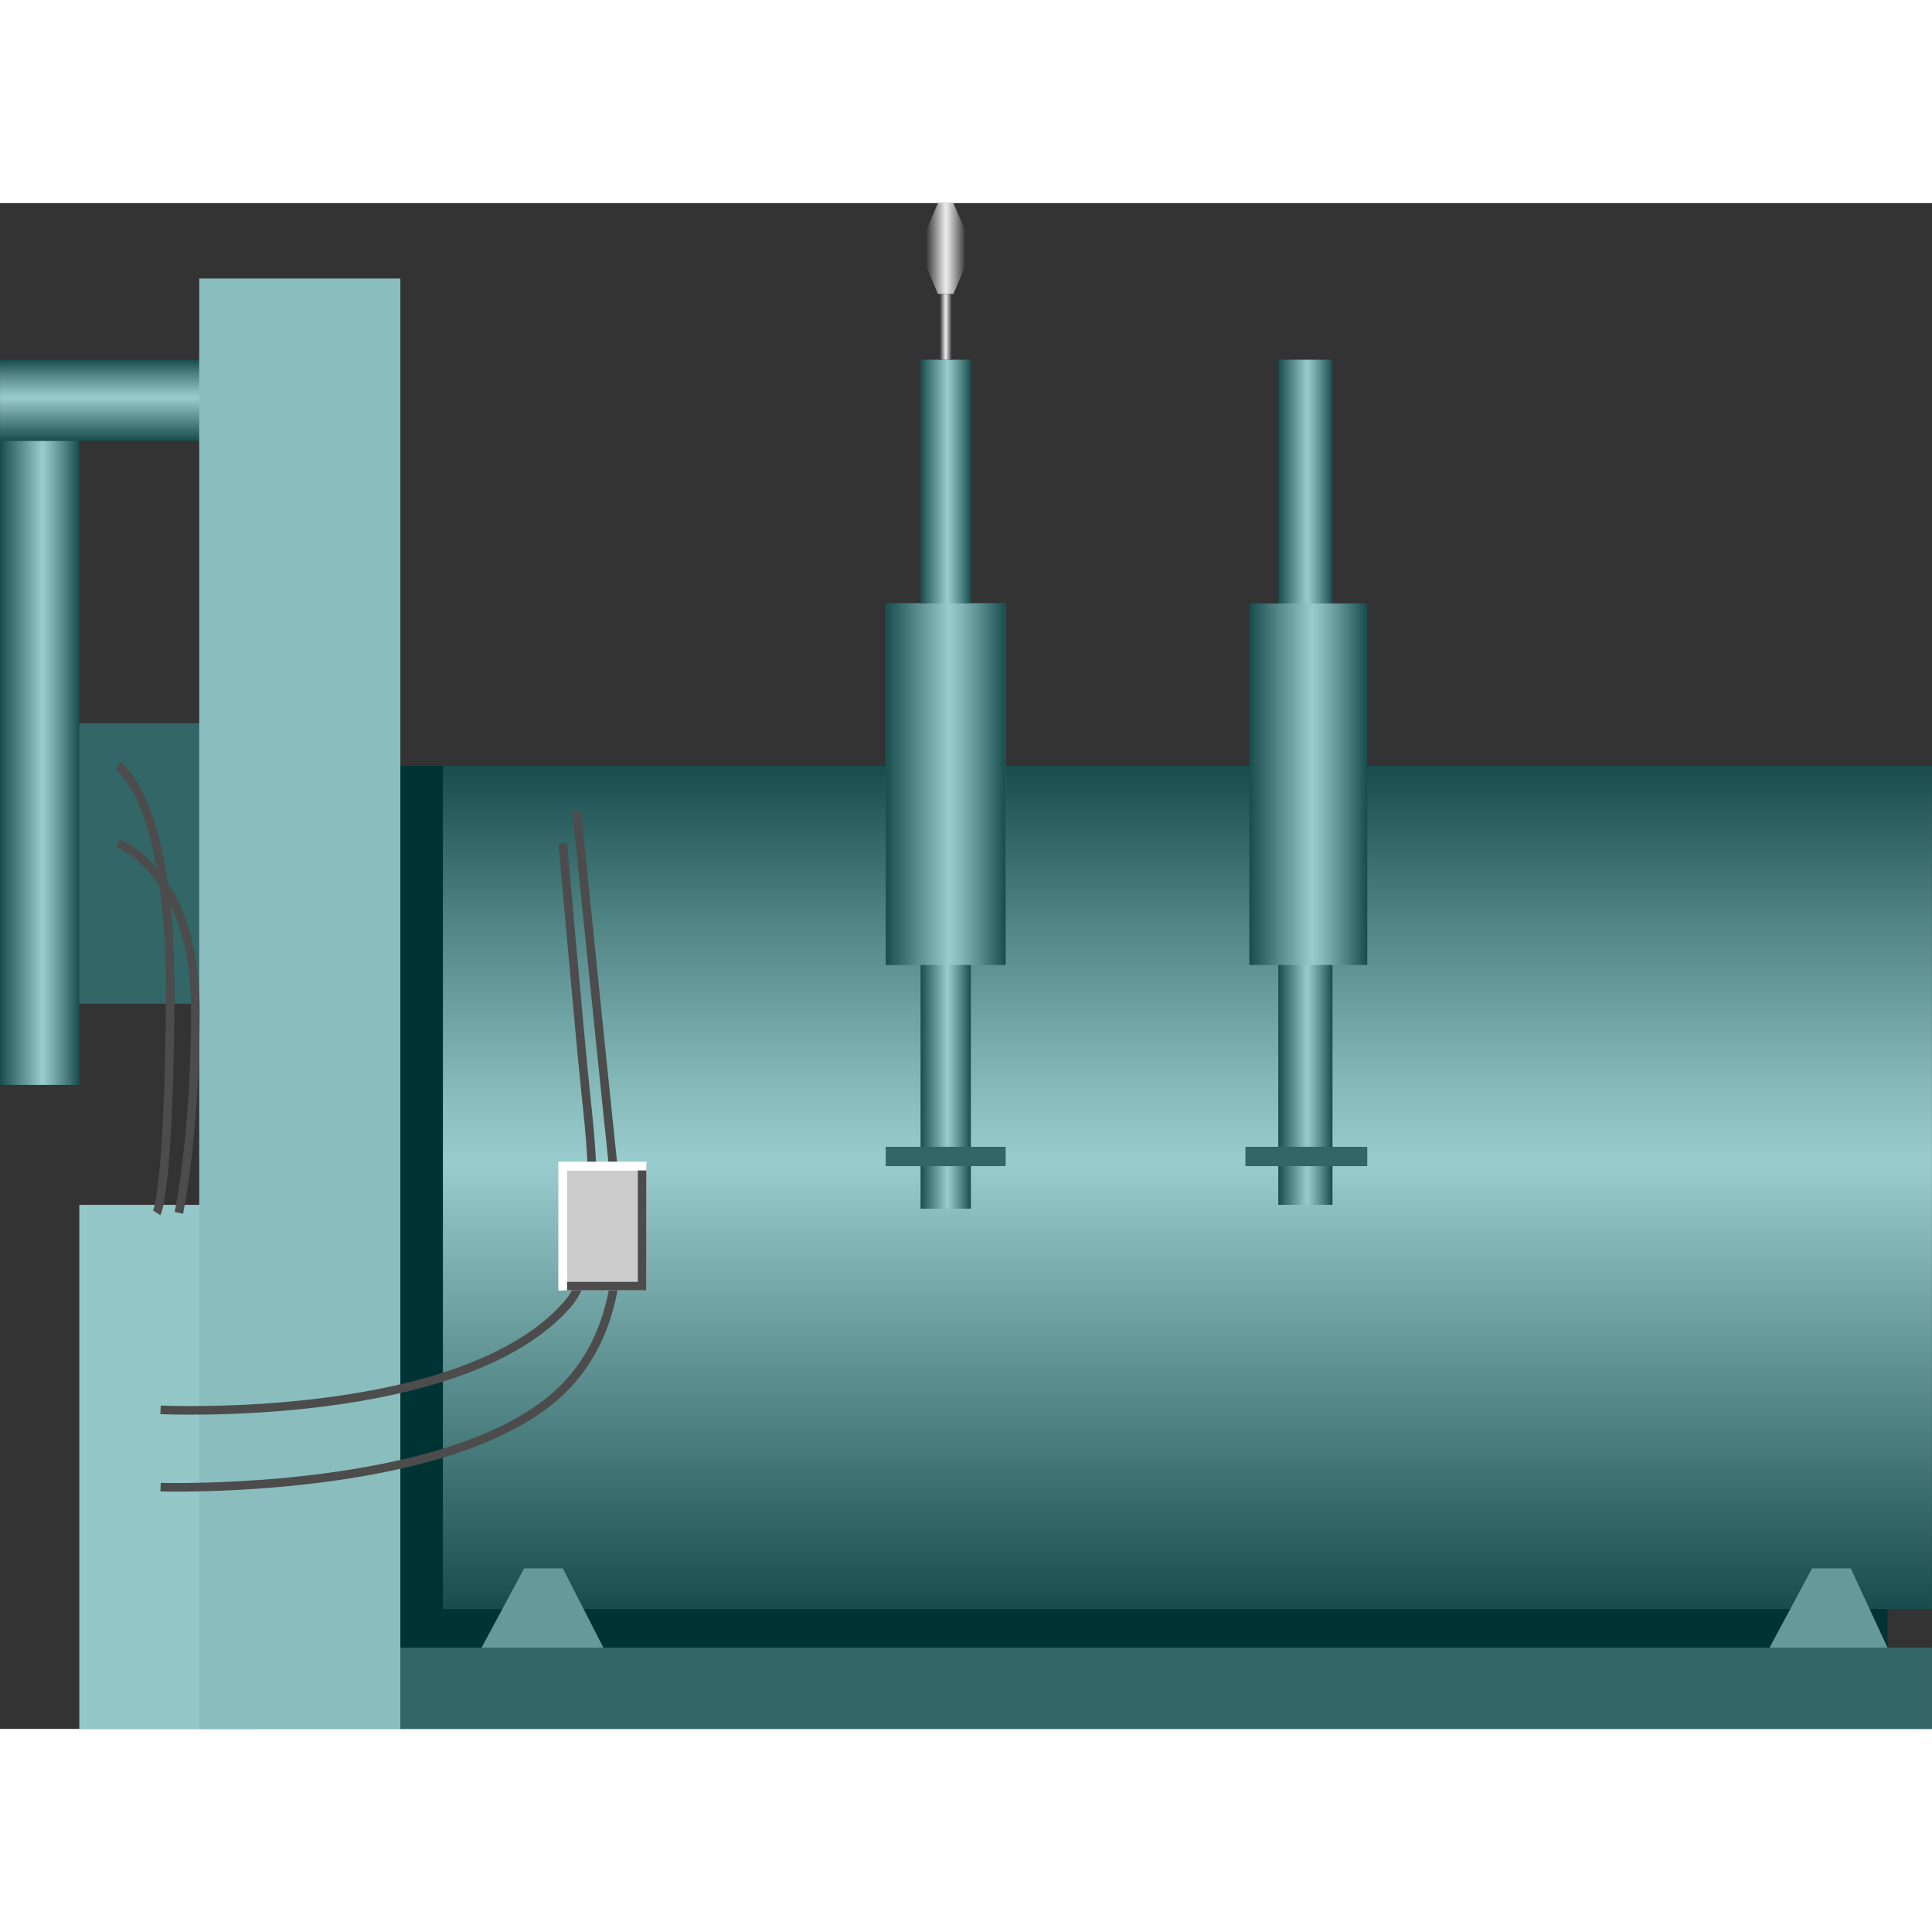 <!DOCTYPE svg PUBLIC "-//W3C//DTD SVG 1.1//EN" "http://www.w3.org/Graphics/SVG/1.1/DTD/svg11.dtd"><svg version="1.1" xmlns="http://www.w3.org/2000/svg" xmlns:xlink="http://www.w3.org/1999/xlink" width="64px" height="64px" viewBox="0 0 112.5 88.848" enable-background="new 0 0 112.5 88.848" xml:space="preserve">
<rect x="0" y="0" width="112.5" height="88.848" fill="#333333" stroke="none"/>
<g id="Group_BoilerBody">
	<path fill="#003333" d="M23.312,32.769h86.596V86.37H23.312V32.769z" />
	<linearGradient id="SVGID_1_" gradientUnits="userSpaceOnUse" x1="69.144" y1="81.867" x2="69.144" y2="32.769">
		<stop offset="0" style="stop-color:#194C4C" />
		<stop offset="0.53" style="stop-color:#99CCCC" />
		<stop offset="0.62" style="stop-color:#86B9B9" />
		<stop offset="0.8" style="stop-color:#558888" />
		<stop offset="1" style="stop-color:#194C4C" />
	</linearGradient>
	<path fill="url(#SVGID_1_)" d="M25.79,32.769h86.708v49.098H25.79V32.769z" />
	<path fill="none" d="M25.79,32.769h86.708v49.098H25.79V32.769" />
	<path fill="#336666" d="M3.237,30.291h10.065V46.62H3.237V30.291z" />
</g>
<g id="Group_EqualizingPipe">
	<linearGradient id="SVGID_2_" gradientUnits="userSpaceOnUse" x1="0.002" y1="31.985" x2="4.619" y2="31.985">
		<stop offset="0" style="stop-color:#194C4C" />
		<stop offset="0.53" style="stop-color:#99CCCC" />
		<stop offset="0.62" style="stop-color:#86B9B9" />
		<stop offset="0.8" style="stop-color:#558888" />
		<stop offset="1" style="stop-color:#194C4C" />
	</linearGradient>
	<path fill="url(#SVGID_2_)" d="M0.002,51.35V12.619h4.617V51.35H0.002z" />
	<linearGradient id="SVGID_3_" gradientUnits="userSpaceOnUse" x1="6.652" y1="13.851" x2="6.652" y2="9.121">
		<stop offset="0" style="stop-color:#194C4C" />
		<stop offset="0.53" style="stop-color:#99CCCC" />
		<stop offset="0.62" style="stop-color:#86B9B9" />
		<stop offset="0.8" style="stop-color:#558888" />
		<stop offset="1" style="stop-color:#194C4C" />
	</linearGradient>
	<path fill="url(#SVGID_3_)" d="M13.302,13.851h-13.3V9.121h13.3V13.851" />
</g>
<g id="Group_Door">
	<path fill="#94C7C7" d="M4.619,58.331h10.144v30.517H4.619V58.331z" />
</g>
<g id="Group_ForceDraughtFanCompartment">
	<path fill="#8ABDBD" d="M11.601,4.392h11.711v84.456H11.601V4.392z" />
	<path fill="none" d="M4.619,58.331" />
	<path fill="none" d="M4.619,58.331h6.981v30.517H4.619" />
	<path fill="none" stroke="#4C4C4C" stroke-width="0.5" d="M6.871,32.769c0,0,3.12,1.947,3.041,13.447S9.124,58.799,9.124,58.799" />
	<path fill="none" stroke="#4C4C4C" stroke-width="0.5" d="M6.871,37.274c0,0,4.474,1.655,4.504,9.571   c0.028,7.288-0.96,11.954-0.96,11.954" />
</g>
<g id="Group_ControlPanel">
	<path fill="none" stroke="#4C4C4C" stroke-width="0.5" d="M9.349,74.772c0,0,17.151,0.496,23.422-5.701   c2.975-2.939,3.563-7.229,3.062-11.753c-0.202-1.824-2.25-21.893-2.25-21.893" />
	<path fill="none" stroke="#4C4C4C" stroke-width="0.5" d="M9.349,70.268c0,0,17.683,0.844,23.728-6.184   c2.201-2.559,1.277-9.846,1.031-12.237c-0.375-3.64-1.336-14.573-1.336-14.573" />
	<path fill="#CCCCCC" stroke="#FFFFFF" stroke-width="0.5" d="M32.771,56.079h4.617v6.981h-4.617V56.079z" />
	<path fill="none" stroke="#4C4C4C" stroke-width="0.5" d="M32.771,63.061h4.617v-7.105" />
	<path fill="none" stroke="#FFFFFF" stroke-width="0.5" d="M32.771,63.315v-7.235h4.87" />
</g>
<g id="Group_SafetyValves">
	<linearGradient id="SVGID_4_" gradientUnits="userSpaceOnUse" x1="74.436" y1="33.726" x2="77.59" y2="33.726">
		<stop offset="0" style="stop-color:#194C4C" />
		<stop offset="0.53" style="stop-color:#99CCCC" />
		<stop offset="0.62" style="stop-color:#86B9B9" />
		<stop offset="0.8" style="stop-color:#558888" />
		<stop offset="1" style="stop-color:#194C4C" />
	</linearGradient>
	<path fill="url(#SVGID_4_)" d="M74.436,58.331V9.121h3.154v49.21H74.436" />
	<linearGradient id="SVGID_5_" gradientUnits="userSpaceOnUse" x1="72.747" y1="33.839" x2="79.616" y2="33.839">
		<stop offset="0" style="stop-color:#194C4C" />
		<stop offset="0.53" style="stop-color:#99CCCC" />
		<stop offset="0.62" style="stop-color:#86B9B9" />
		<stop offset="0.8" style="stop-color:#558888" />
		<stop offset="1" style="stop-color:#194C4C" />
	</linearGradient>
	<path fill="url(#SVGID_5_)" d="M72.747,44.367V23.31h6.869v21.058H72.747z" />
	<path fill="#4C7F7F" d="M51.577,44.367V23.31h6.982v21.058H51.577z" />
	<path fill="#5C8F8F" d="M52.252,44.367V23.31h5.63v21.058H52.252z" />
	<path fill="#6B9E9E" d="M52.928,44.367V23.31h4.279v21.058H52.928z" />
	<path fill="#7AADAD" d="M53.604,44.367V23.31h2.928v21.058H53.604z" />
	<path fill="#8ABDBD" d="M54.279,44.367V23.31h1.577v21.058H54.279z" />
	<path fill="#99CCCC" d="M54.955,44.367V23.31h0.225v21.058H54.955z" />
	<linearGradient id="SVGID_6_" gradientUnits="userSpaceOnUse" x1="53.603" y1="33.839" x2="56.532" y2="33.839">
		<stop offset="0" style="stop-color:#194C4C" />
		<stop offset="0.53" style="stop-color:#99CCCC" />
		<stop offset="0.62" style="stop-color:#86B9B9" />
		<stop offset="0.8" style="stop-color:#558888" />
		<stop offset="1" style="stop-color:#194C4C" />
	</linearGradient>
	<path fill="url(#SVGID_6_)" d="M53.604,58.556V9.121h2.928v49.435H53.604" />
	<linearGradient id="SVGID_7_" gradientUnits="userSpaceOnUse" x1="51.577" y1="33.839" x2="58.559" y2="33.839">
		<stop offset="0" style="stop-color:#194C4C" />
		<stop offset="0.53" style="stop-color:#99CCCC" />
		<stop offset="0.62" style="stop-color:#86B9B9" />
		<stop offset="0.8" style="stop-color:#558888" />
		<stop offset="1" style="stop-color:#194C4C" />
	</linearGradient>
	<path fill="url(#SVGID_7_)" d="M51.577,44.367V23.31h6.982v21.058H51.577z" />
	<linearGradient id="SVGID_8_" gradientUnits="userSpaceOnUse" x1="53.942" y1="2.646" x2="56.194" y2="2.646">
		<stop offset="0" style="stop-color:#383838" />
		<stop offset="0.5" style="stop-color:#ECECEC" />
		<stop offset="0.57" style="stop-color:#D9D9D9" />
		<stop offset="0.71" style="stop-color:#A8A8A8" />
		<stop offset="0.92" style="stop-color:#5A5A5A" />
		<stop offset="1" style="stop-color:#383838" />
	</linearGradient>
	<path fill="url(#SVGID_8_)" d="M54.617,5.292l-0.675-1.576v-2.14L54.617,0h0.901l0.676,1.576v2.14l-0.676,1.576H54.617z" />
	<linearGradient id="SVGID_9_" gradientUnits="userSpaceOnUse" x1="54.73" y1="7.207" x2="55.405" y2="7.207">
		<stop offset="0" style="stop-color:#383838" />
		<stop offset="0.5" style="stop-color:#ECECEC" />
		<stop offset="0.57" style="stop-color:#D9D9D9" />
		<stop offset="0.71" style="stop-color:#A8A8A8" />
		<stop offset="0.92" style="stop-color:#5A5A5A" />
		<stop offset="1" style="stop-color:#383838" />
	</linearGradient>
	<path fill="url(#SVGID_9_)" d="M54.73,5.292v3.829h0.675V5.292H54.73z" />
	<path fill="#336666" d="M58.559,56.079h-6.982v-1.126h6.982V56.079z" />
	<path fill="#336666" d="M79.616,56.079h-7.095v-1.126h7.095V56.079z" />
</g>
<g id="Group_BaseBody">
	<path fill="#336666" d="M23.312,84.118h89.186v4.729H23.312V84.118z" />
	<path fill="#669999" d="M28.042,84.118l2.478-4.617h2.252l2.365,4.617H28.042z" />
	<path fill="#669999" d="M103.039,84.118l2.477-4.617h2.253l2.14,4.617H103.039z" />
</g>
</svg>